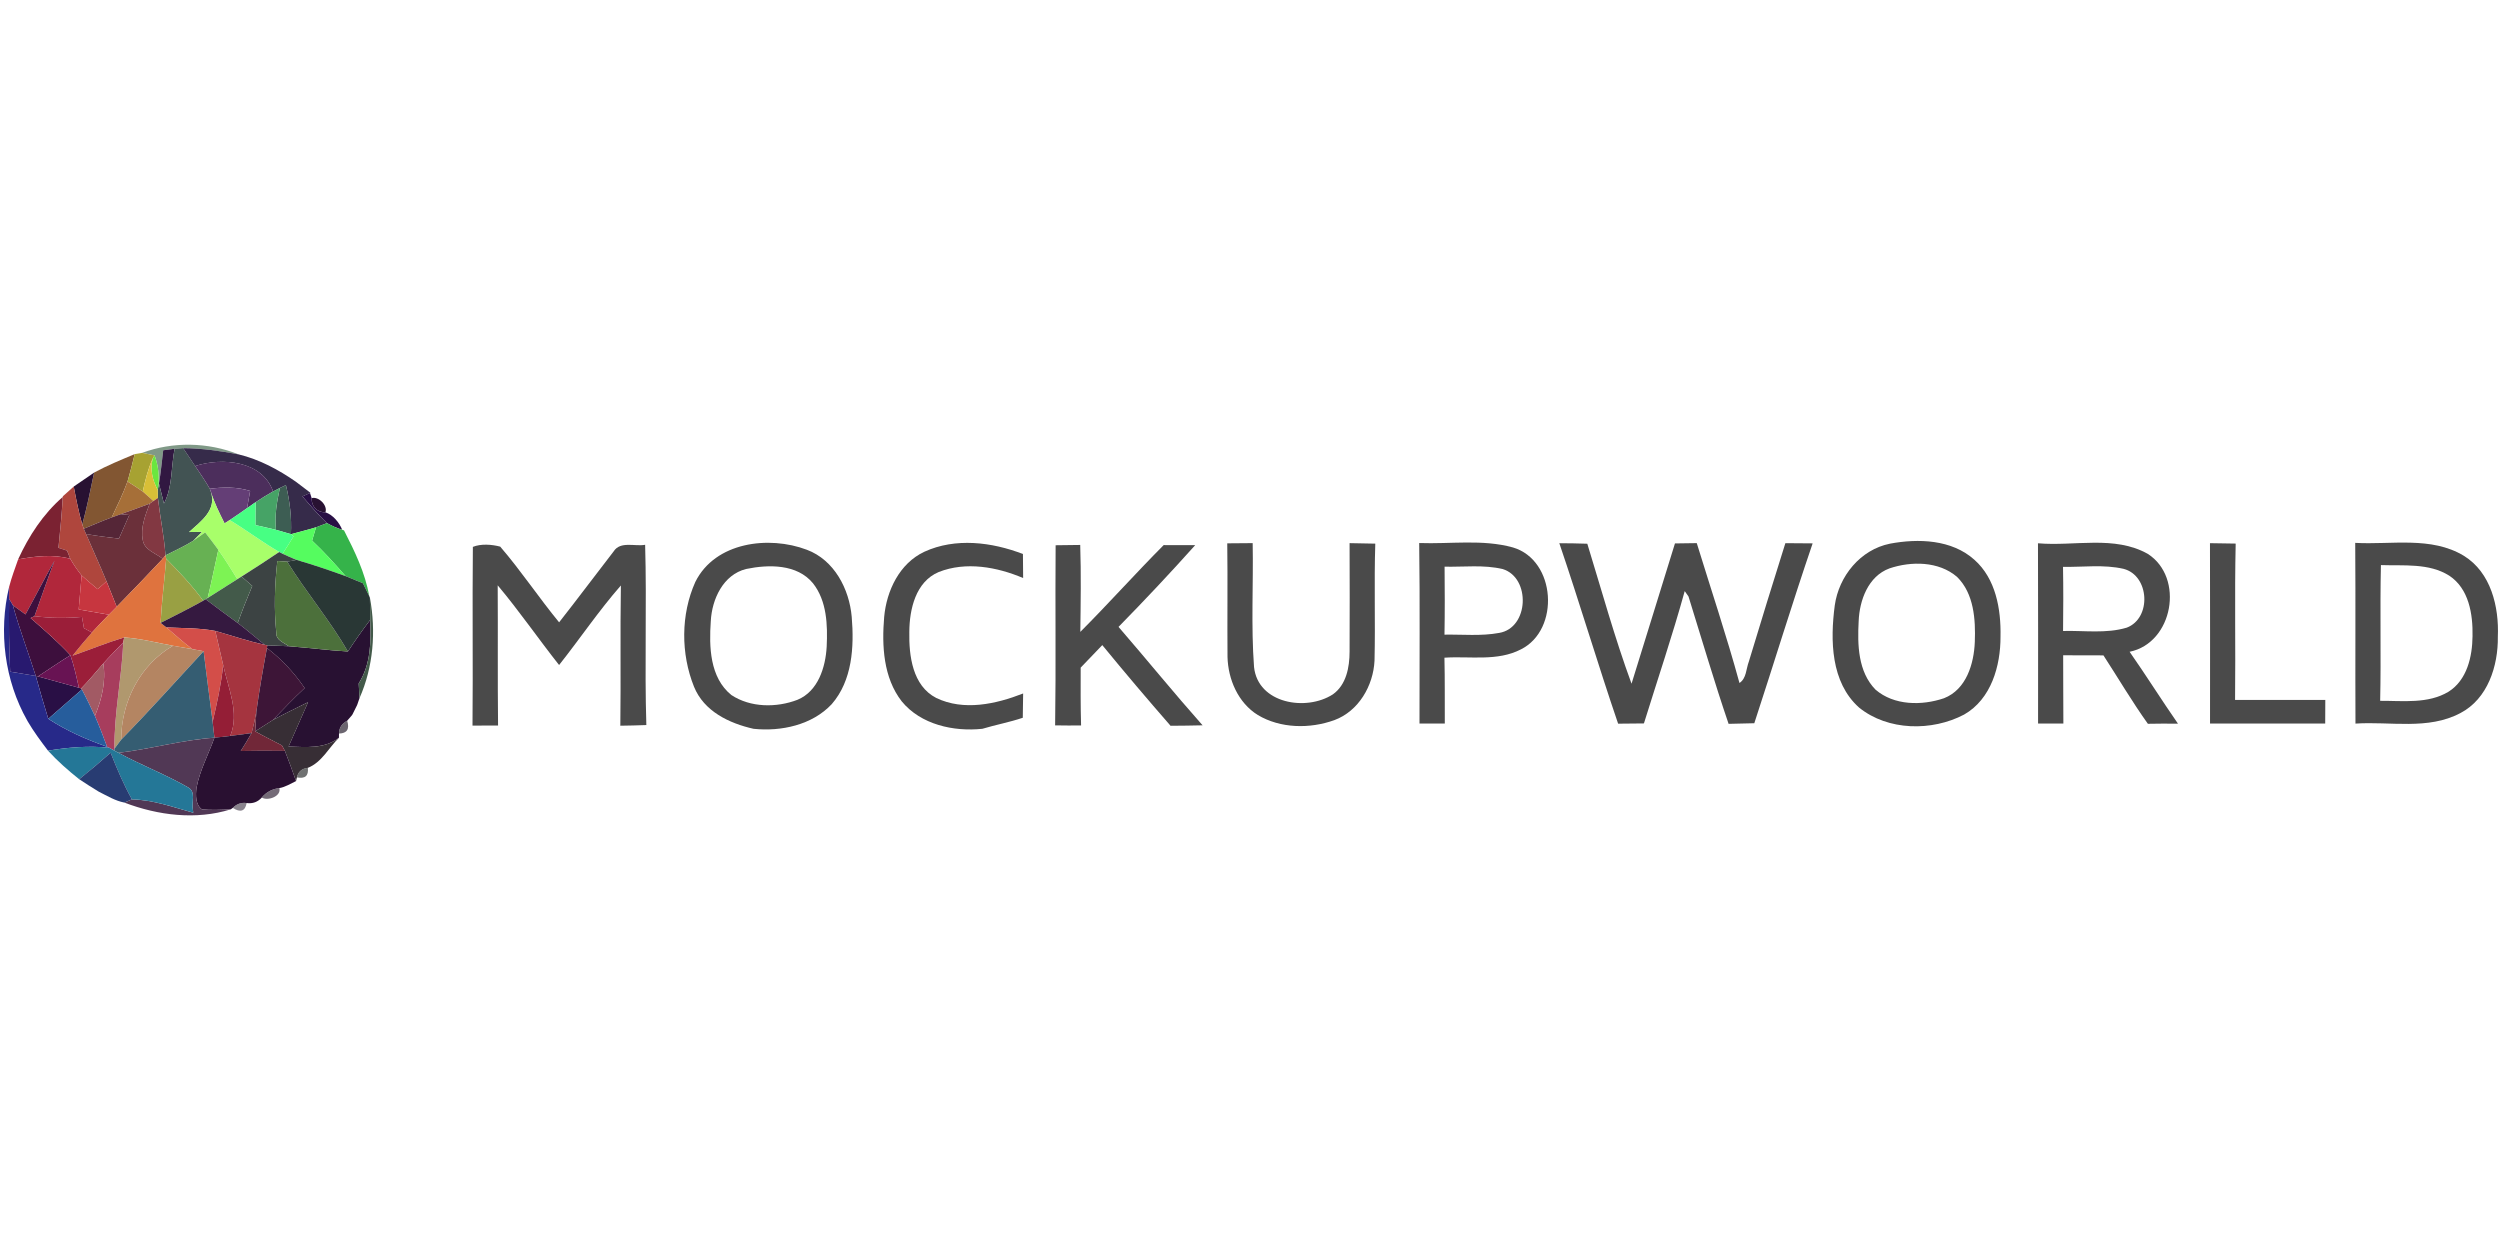 <svg height="90" viewBox="0 0 180 90" width="180" xmlns="http://www.w3.org/2000/svg"><g fill="none" fill-rule="evenodd"><path d="m.033.605c2.208-.823 4.759-.769 6.941.109-1.315-.248-2.645-.437-3.986-.448-.157.011-.463.033-.619.044-.204.029-.616.084-.82.109-.095.802-.171 1.6-.306 2.394l-.047.244c.084-.765.004-1.552-.27-2.27-.222-.047-.667-.138-.893-.182z" fill="#325b3e" opacity=".62" transform="translate(10.202 32)"/><path d="m.455.419c.204-.026.616-.08.82-.109-.259 1.312-.135 2.733-.765 3.946-.091-.361-.27-1.082-.361-1.443.135-.794.211-1.592.306-2.394z" fill="#311841" transform="translate(11.296 32)"/><path d="m1.275.31c.157-.011.463-.033.619-.044.284.43.572.86.86 1.286.364.539.732 1.075 1.057 1.64l.08.23c.426 1.323-.725 2.11-1.574 2.886.237-.004.707-.011.94-.015l-.645.645c-.638.397-1.323.711-1.993 1.049-.098-1.388-.39-2.755-.547-4.136-.004-.142-.007-.43-.011-.576l.04-.219.047-.244c.091.361.27 1.082.361 1.443.63-1.213.506-2.634.765-3.946z" fill="#425353" transform="translate(11.296 32)"/><path d="m.073.266c1.341.011 2.671.2 3.986.448 1.494.361 2.875 1.1 4.128 1.971.011.007.033.026.044.033.251.189.754.572 1.002.762l-.029.015-.547.248c.568.66 1.14 1.319 1.767 1.924-.197.077-.59.222-.787.299-.598.189-1.206.328-1.807.496.062-1.191-.08-2.379-.361-3.534-.109.051-.328.157-.437.208-.12.062-.364.186-.485.248-.791-2.219-3.666-2.463-5.615-1.829-.288-.426-.576-.856-.86-1.286z" fill="#362b4a" transform="translate(13.117 32)"/><path d="m.947 1.662c.944-.514 1.935-.915 2.922-1.33-.164.66-.324 1.319-.517 1.971-.321.889-.736 1.734-1.14 2.587-.678.251-1.341.539-2.011.816-.026-.077-.077-.23-.106-.306.332-1.235.594-2.485.853-3.738z" fill="#825632" transform="translate(5.83 32.364)"/><path d="m.59.332.536-.091c.226.044.67.135.893.182l-.135.233c-.343.754-.536 1.563-.714 2.368-.361-.248-.725-.488-1.097-.721.193-.652.353-1.312.517-1.971z" fill="#a7a232" transform="translate(9.109 32.364)"/><path d="m.561.058c.273.718.353 1.505.27 2.27l-.04.219c-.372-.685-.576-1.479-.364-2.255z" fill="#6ae73f" transform="translate(10.567 32.729)"/><path d="m.204.459c1.949-.634 4.824-.39 5.615 1.829-.43.248-.856.503-1.264.78l-.612.426c.073-.412.146-.823.222-1.239-.944-.299-1.935-.284-2.904-.157-.324-.565-.692-1.1-1.057-1.64z" fill="#4c2e5c" transform="translate(13.846 33.093)"/><path d="m.077 2.66c.179-.805.372-1.614.714-2.368-.211.776-.007 1.57.364 2.255.004.146.007.434.011.576l-.321.222c-.193-.171-.579-.514-.769-.685z" fill="#d8bf37" transform="translate(10.202 32.729)"/><g fill="#281132" transform="translate(5.101 33.822)"><path d="m.208 1.21c.492-.332.984-.667 1.468-1.006-.259 1.253-.521 2.503-.853 3.738-.262-.896-.441-1.815-.616-2.733z"/><path d="m17.337 2.044c.499-.146 1.173.525.991 1.02-.598.018-1.013-.426-.991-1.02z"/><path d="m19.949 13.085c.506-.776 1.042-1.534 1.603-2.274.069 1.567.047 3.203-.827 4.573.022.353.04.707.058 1.06l-.153.448c-.007.018-.026.058-.033.08l-.321.645c-.011.015-.033.047-.044.066l-.339.39c-.386.204-.583.51-.587.922l-.004.299c-1.042.823-2.394.674-3.629.634.466-1.068.94-2.128 1.406-3.192-.845.423-1.698.831-2.532 1.279.747-.78 1.494-1.56 2.285-2.296-.747-1.1-1.658-2.077-2.715-2.886l.022-.189c.514.018 1.031.04 1.545.062 1.421.109 2.838.295 4.263.379z"/></g><path d="m.235.685c.015.01.045.035.06.045-.015-.01-.045-.035-.06-.045z" fill="#413845" opacity=".53" transform="translate(21.134 34.186)"/><path d="m.514.82c.262-.233.525-.47.787-.703.175.918.353 1.836.616 2.733.029.077.08.23.106.306l.164.379c.485 1.137 1.006 2.263 1.476 3.411-.215.186-.43.372-.641.561-.39-.328-.776-.649-1.151-.987-.302-.375-.576-.78-.816-1.199-.058-.146-.175-.441-.233-.59-.157-.047-.466-.149-.619-.2.12-1.217.244-2.438.31-3.662z" fill="#af463d" transform="translate(4.008 34.915)"/><path d="m.026 2.704c.404-.853.82-1.698 1.14-2.587.372.233.736.474 1.097.721.189.171.576.514.769.685l-.273.189c-.689.262-1.385.506-2.081.758-.164.058-.488.175-.652.233z" fill="#a66f38" transform="translate(8.016 34.551)"/><path d="m.168.277c.969-.128 1.96-.142 2.904.157-.077.415-.149.827-.222 1.239-.412.291-.823.579-1.246.856l-.375.237c-.368-.736-.736-1.472-.98-2.259z" fill="#643e76" transform="translate(14.939 34.915)"/><path d="m.474.219c.109-.051.328-.157.437-.208.281 1.155.423 2.343.361 3.534-.27-.08-.809-.233-1.079-.313-.109-1.013.066-2.026.281-3.013z" fill="#3d5d53" transform="translate(19.676 34.915)"/><path d="m1.447.466c.12-.062.364-.186.485-.248-.215.987-.39 2-.281 3.013-.492-.12-.987-.226-1.479-.343.004-.55.007-1.097.011-1.643.408-.277.834-.532 1.264-.78z" fill="#46a366" transform="translate(18.219 34.915)"/><path d="m.131 3.028c.849-.776 2-1.563 1.574-2.886.244.787.612 1.523.98 2.259l.375-.237c1.21.732 2.339 1.589 3.56 2.299-.893.605-1.8 1.188-2.711 1.767l-.302.189c-.445-.711-.882-1.425-1.37-2.11-.306-.423-.627-.838-.947-1.253-.288.2-.576.401-.864.601l.645-.645c-.233.004-.703.011-.94.015z" fill="#a8ff6a" transform="translate(13.482 35.279)"/><g fill="#290f45" transform="translate(2.551 35.279)"><path d="m19.224.463.547-.248.117.372c-.022.594.394 1.038.991 1.02.543.179.991.729 1.21 1.257-.386-.109-.747-.288-1.097-.477-.627-.605-1.199-1.264-1.767-1.924z"/><path d="m.026 13.391.157.033c.987.259 1.96.554 2.948.816l.164.047.047.077c-.809.7-1.614 1.403-2.416 2.11-.313-1.024-.619-2.048-.9-3.083z"/></g><path d="m.211 4.631c.772-1.683 1.804-3.272 3.214-4.493-.066 1.224-.189 2.445-.31 3.662.153.051.463.153.619.2.058.149.175.445.233.59-1.235-.343-2.514-.186-3.757.04z" fill="#7b2232" transform="translate(1.093 35.644)"/><path d="m.845.43.321-.222c.157 1.381.448 2.747.547 4.136l-.2.244c-.499-.408-1.315-.619-1.436-1.348-.175-.9.186-1.789.496-2.62z" fill="#823842" transform="translate(10.202 35.644)"/><path d="m2.5 1.013c.696-.251 1.392-.496 2.081-.758-.31.831-.67 1.72-.496 2.62.12.729.936.94 1.436 1.348-1.089 1.162-2.197 2.314-3.312 3.454-.244-.609-.488-1.217-.732-1.826-.47-1.148-.991-2.274-1.476-3.411.783.142 1.578.237 2.368.332.251-.565.503-1.13.747-1.698-.153-.015-.459-.047-.616-.062z" fill="#6b303a" transform="translate(6.194 36.008)"/><path d="m1.392.579.612-.426c-.004.547-.007 1.093-.011 1.643.492.117.987.222 1.479.343.27.08.809.233 1.079.313.047.036.142.117.189.153-.255.426-.525.842-.791 1.257-.062-.029-.182-.095-.244-.128-1.221-.711-2.35-1.567-3.56-2.299.423-.277.834-.565 1.246-.856z" fill="#47ff83" transform="translate(16.397 36.008)"/><path d="m2.212.517c.164-.058.488-.175.652-.233.157.015.463.047.616.062-.244.568-.496 1.133-.747 1.698-.791-.095-1.585-.189-2.368-.332l-.164-.379c.67-.277 1.334-.565 2.011-.816z" fill="#552637" transform="translate(5.83 36.737)"/><path d="m.528.499c.197-.077.59-.222.787-.299.35.189.711.368 1.097.477l.131.047c.772 1.505 1.519 3.05 1.818 4.733-.149-.313-.299-.623-.455-.929-.419-.168-.834-.339-1.25-.514-.772-.882-1.556-1.756-2.412-2.554.095-.321.189-.641.284-.962z" fill="#35b34a" transform="translate(22.227 37.466)"/><path d="m.907.63c.601-.168 1.21-.306 1.807-.496-.095.321-.189.641-.284.962.856.798 1.64 1.672 2.412 2.554-1.166-.423-2.343-.823-3.534-1.17-.339-.138-.67-.284-1.002-.441.266-.415.536-.831.791-1.257-.047-.036-.142-.117-.189-.153z" fill="#55fc5f" transform="translate(20.04 37.83)"/><path d="m2.248.743c.288-.2.576-.401.864-.601.321.415.641.831.947 1.253-.262 1.155-.481 2.317-.769 3.465l-.146.091-.175.106c-.794-1.089-1.72-2.066-2.664-3.024l-.051-.24c.67-.339 1.355-.652 1.993-1.049z" fill="#67b153" transform="translate(11.66 38.194)"/><g fill="#4a4a4a" transform="translate(33.887 38.923)"><path d="m102.185.222c2.048-.383 4.449-.306 6.081 1.155 1.545 1.366 1.924 3.56 1.884 5.52.011 2.113-.667 4.518-2.623 5.63-2.314 1.217-5.48 1.177-7.561-.506-2.04-1.822-2.081-4.85-1.749-7.36.295-2.099 1.84-4.008 3.968-4.438zm-.036 1.782c-1.527.565-2.153 2.292-2.212 3.797-.091 1.691-.051 3.64 1.213 4.93 1.334 1.151 3.334 1.162 4.93.619 1.607-.627 2.157-2.474 2.219-4.052.062-1.618-.058-3.48-1.279-4.686-1.319-1.133-3.298-1.14-4.872-.609z" fill-rule="nonzero"/><path d="m.16.452c.587-.237 1.355-.179 1.968-.018 1.501 1.742 2.78 3.673 4.241 5.451 1.33-1.687 2.613-3.414 3.928-5.109.485-.758 1.53-.335 2.266-.474.124 4.321-.047 8.654.087 12.979-.623.022-1.25.04-1.873.047.044-3.367-.015-6.734.04-10.097-1.592 1.818-2.948 3.833-4.449 5.728-1.498-1.895-2.868-3.891-4.42-5.739.022 3.363-.011 6.726.026 10.093-.616.004-1.228.007-1.84.007.04-4.289-.018-8.581.026-12.87z"/><path d="m16.178 2.973c1.428-2.871 5.287-3.352 8.027-2.314 1.975.74 3.057 2.824 3.232 4.832.182 2.157.044 4.584-1.443 6.289-1.41 1.501-3.64 1.979-5.626 1.771-1.756-.397-3.567-1.257-4.285-3.028-.955-2.372-.958-5.207.095-7.55zm3.655-.929c-1.654.412-2.46 2.175-2.543 3.749-.128 1.836-.08 4.066 1.483 5.327 1.381.911 3.247.922 4.755.343 1.49-.612 2.026-2.35 2.106-3.83.073-1.552.018-3.283-.984-4.558-1.148-1.399-3.199-1.366-4.817-1.031z" fill-rule="nonzero"/><path d="m32.662.805c2.241-1.031 4.864-.7 7.102.16 0 .576.004 1.151.015 1.731-1.891-.802-4.121-1.206-6.078-.434-1.662.7-2.106 2.682-2.117 4.307-.033 1.72.226 3.877 1.935 4.759 1.982.958 4.303.445 6.26-.321-.007.583-.018 1.166-.026 1.749-.955.321-1.949.506-2.911.794-2.066.219-4.427-.299-5.801-1.971-1.33-1.709-1.443-4.008-1.268-6.081.171-1.887 1.1-3.855 2.889-4.693z"/><path d="m42.118.335c.587-.004 1.181-.011 1.771-.022.069 2.088.033 4.176.007 6.26 2.04-2.044 3.964-4.201 6.001-6.249.758.007 1.512.004 2.27.004-1.793 2.004-3.636 3.964-5.52 5.885 2.033 2.35 3.99 4.762 6.052 7.087-.769.026-1.538.022-2.306.033-1.669-1.913-3.309-3.848-4.915-5.808-.521.539-1.035 1.082-1.556 1.621-.004 1.388-.011 2.777.029 4.165-.623.007-1.246.004-1.869-.007.066-4.321 0-8.647.036-12.968z"/><path d="m54.477.197c.609-.004 1.221-.007 1.829-.015.055 2.973-.124 5.954.098 8.92.281 2.645 3.764 3.21 5.677 1.968.969-.689 1.199-1.953 1.202-3.068.015-2.605.007-5.214 0-7.819.616.011 1.232.018 1.851.036-.091 2.806.011 5.615-.055 8.424-.087 1.807-1.144 3.64-2.897 4.285-1.764.634-3.873.605-5.509-.372-1.414-.878-2.139-2.562-2.179-4.183-.022-2.726.018-5.451-.018-8.177z"/><path d="m68.294.175c2.241.084 4.555-.288 6.745.317 3.108.911 3.414 5.921.583 7.338-1.698.882-3.677.477-5.509.601.036 1.578.018 3.159.026 4.74-.609 0-1.213 0-1.822 0-.004-4.332.036-8.665-.022-12.997zm1.829 1.702c.015 1.632.022 3.261-.007 4.894 1.308-.022 2.638.117 3.935-.124 2.153-.353 2.288-3.968.259-4.598-1.37-.324-2.795-.142-4.187-.171z" fill-rule="nonzero"/><path d="m78.384.189c.67.004 1.341.011 2.015.036 1.035 3.367 1.975 6.788 3.185 10.079 1.053-3.363 2.077-6.737 3.126-10.1.521-.007 1.046-.015 1.57-.022 1.031 3.352 2.15 6.686 3.075 10.071.51-.335.474-1.02.674-1.538.86-2.849 1.738-5.691 2.631-8.53.652.004 1.308.011 1.964.015-1.468 4.296-2.787 8.639-4.201 12.95-.619.018-1.235.026-1.851.044-1.035-3.032-1.931-6.111-2.886-9.168-.069-.095-.204-.291-.273-.39-.885 3.203-1.953 6.355-2.937 9.528-.623.004-1.239.007-1.858.018-1.472-4.311-2.766-8.683-4.234-12.994z"/><path d="m112.846.193c2.62.23 5.509-.59 7.911.765 2.653 1.705 1.822 6.409-1.312 7.047 1.191 1.705 2.296 3.469 3.483 5.178-.725-.007-1.447-.011-2.168.007-1.137-1.592-2.132-3.283-3.199-4.926-.969-.007-1.935-.004-2.9-.007.011 1.636 0 3.276.015 4.912-.609.004-1.217.004-1.822.004 0-4.325.011-8.654-.007-12.979zm1.804 1.698c.029 1.538.022 3.079.004 4.617 1.523-.04 3.101.204 4.584-.24 1.8-.681 1.647-3.746-.226-4.234-1.425-.328-2.911-.12-4.362-.142z" fill-rule="nonzero"/><path d="m125.231.186c.612.007 1.232.015 1.851.029-.084 3.753 0 7.506-.044 11.259 2.164.004 4.332.004 6.497-.004-.004.565-.007 1.133-.007 1.702-2.766 0-5.528 0-8.293 0 0-4.329.011-8.657-.004-12.986z"/><path d="m135.707 13.176c-.022-4.336.015-8.676-.018-13.012 2.598.146 5.469-.492 7.819.929 1.957 1.202 2.543 3.68 2.449 5.834.029 2.091-.725 4.467-2.696 5.491-2.325 1.239-5.043.59-7.553.758zm1.778-1.64c1.647-.007 3.443.233 4.923-.656 1.33-.838 1.713-2.525 1.727-3.997.033-1.574-.255-3.421-1.676-4.358-1.461-.922-3.276-.703-4.919-.762-.077 3.257.018 6.515-.055 9.772z" fill-rule="nonzero"/></g><path d="m.78.302c.488.685.926 1.399 1.37 2.11-.711.455-1.425.907-2.139 1.355.288-1.148.506-2.31.769-3.465z" fill="#7df354" transform="translate(14.939 39.287)"/><path d="m3.341.091c.062.033.182.098.244.128.332.157.663.302 1.002.441-.168.033-.503.098-.67.128-.175-.011-.532-.036-.711-.047-.189 1.713-.248 3.447-.073 5.167-.036.536.55.7.893.969-.514-.022-1.031-.044-1.545-.062-.047-.011-.138-.033-.186-.04-.649-.521-1.275-1.075-1.942-1.57.324-.9.678-1.789 1.049-2.671-.255-.23-.514-.452-.772-.674.911-.579 1.818-1.162 2.711-1.767z" fill="#3c4343" transform="translate(16.761 39.652)"/><path d="m.94.259c1.243-.226 2.521-.383 3.757-.04.24.419.514.823.816 1.199-.073.816-.142 1.632-.211 2.449.725.124 1.447.248 2.172.375-.412.423-.82.849-1.217 1.283-.193-.106-.383-.211-.576-.313-.047-.27-.095-.539-.142-.809-1.137.106-2.285.095-3.418-.055.477-1.334.936-2.678 1.443-4.001-.714 1.283-1.388 2.587-2.091 3.877-.226-.164-.678-.492-.907-.656-.069-.12-.204-.353-.273-.474 0-.215 0-.641 0-.853.171-.678.423-1.326.649-1.982z" fill="#b1273b" transform="translate(.364 40.016)"/><path d="m6.613.579.2-.244.051.24c-.12 1.541-.321 3.079-.404 4.62.106.084.31.244.415.324.619.528 1.224 1.079 1.88 1.567-.47-.08-.94-.16-1.406-.244-1.17-.211-2.325-.525-3.513-.598-1.261.383-2.478.882-3.717 1.315.455-.568.915-1.13 1.399-1.672.397-.434.805-.86 1.217-1.283.186-.193.375-.383.565-.572 1.115-1.14 2.223-2.292 3.312-3.454z" fill="#df733e" transform="translate(5.101 39.652)"/><path d="m1.108 4.223c.703-1.29 1.377-2.594 2.091-3.877-.506 1.323-.966 2.667-1.443 4.001l-.288.135c.991.86 1.982 1.716 2.871 2.678-.791.488-1.556 1.02-2.336 1.527l-.157-.033c-.536-1.698-1.177-3.363-1.647-5.087.23.164.681.492.907.656z" fill="#3d0f3d" transform="translate(.729 40.016)"/><path d="m.67.211c.944.958 1.869 1.935 2.664 3.024-1.009.561-2.04 1.075-3.068 1.596.084-1.541.284-3.079.404-4.62z" fill="#99a043" transform="translate(11.296 40.016)"/><path d="m.291.011c.179.011.536.036.711.047 1.374 2.215 3.068 4.212 4.372 6.468-1.425-.084-2.842-.27-4.263-.379-.343-.27-.929-.434-.893-.969-.175-1.72-.117-3.454.073-5.167z" fill="#4c703b" transform="translate(19.676 40.381)"/><path d="m.273.423c.168-.029.503-.095.67-.128 1.191.346 2.368.747 3.534 1.17.415.175.831.346 1.25.514.157.306.306.616.455.929l.047.12c.007.528.015 1.06.018 1.589-.561.74-1.097 1.498-1.603 2.274-1.304-2.255-2.999-4.252-4.372-6.468z" fill="#293735" transform="translate(20.405 40.016)"/><path d="m.412.324c.375.339.762.66 1.151.987.211-.189.426-.375.641-.561.244.609.488 1.217.732 1.826-.189.189-.379.379-.565.572-.725-.128-1.447-.251-2.172-.375.069-.816.138-1.632.211-2.449z" fill="#c7363f" transform="translate(5.466 41.109)"/><g fill="#435a4a" transform="translate(14.575 41.474)"><path d="m2.514.226.302-.189c.259.222.517.445.772.674-.372.882-.725 1.771-1.049 2.671-.772-.565-1.549-1.126-2.31-1.709l.146-.091c.714-.448 1.428-.9 2.139-1.355z"/><path d="m12.061 1.57c.445 2.416.248 4.966-.751 7.222-.018-.353-.036-.707-.058-1.06.874-1.37.896-3.006.827-4.573-.004-.528-.011-1.06-.018-1.589z"/></g><path d="m1.96 9.674c-1.636-2.893-2.073-6.395-1.304-9.619v.853c-.018 1.749-.015 3.502.08 5.251.612.106 1.224.204 1.84.31.281 1.035.587 2.059.9 3.083 1.315.864 2.755 1.494 4.234 2.015l.153.069c-1.472-.157-2.951-.026-4.405.211-.517-.681-1.028-1.366-1.461-2.106-.011-.015-.029-.047-.036-.066z" fill="#272989" transform="translate(0 42.202)"/><path d="m.291.179c.069.12.204.353.273.474.47 1.723 1.111 3.389 1.647 5.087-.616-.106-1.228-.204-1.84-.31-.095-1.749-.098-3.502-.08-5.251z" fill="#28196f" transform="translate(.364 42.931)"/><path d="m.266 1.917c1.028-.521 2.059-1.035 3.068-1.596l.175-.106c.762.583 1.538 1.144 2.31 1.709.667.496 1.294 1.049 1.942 1.57-1.206-.259-2.372-.663-3.556-.998-1.162-.219-2.35-.193-3.523-.255-.106-.08-.31-.24-.415-.324z" fill="#351940" transform="translate(11.296 42.931)"/><path d="m.011.474.288-.135c1.133.149 2.281.16 3.418.055.047.27.095.539.142.809.193.102.383.208.576.313-.485.543-.944 1.104-1.399 1.672 1.239-.434 2.456-.933 3.717-1.315l-.062.357c-.481.506-.977.995-1.439 1.516-.525.605-1.031 1.224-1.592 1.796l-.164-.047c-.175-.787-.35-1.578-.612-2.343-.889-.962-1.88-1.818-2.871-2.678z" fill="#9b1e39" transform="translate(2.186 44.024)"/><path d="m.317.055c1.173.062 2.361.036 3.523.255.186.816.379 1.632.568 2.452-.142 1.381-.441 2.74-.758 4.092-.23-1.694-.441-3.389-.652-5.083-.2-.036-.601-.113-.802-.149-.656-.488-1.261-1.038-1.88-1.567z" fill="#d34e49" transform="translate(11.66 45.117)"/><path d="m.197.31c1.184.335 2.35.74 3.556.998.047.007.138.029.186.04l-.022.189c-.288 1.527-.554 3.057-.765 4.595-.095.517-.204 1.031-.343 1.534-.514.069-1.024.138-1.534.204.685-1.68-.157-3.454-.51-5.109-.189-.82-.383-1.636-.568-2.452z" fill="#a5343f" transform="translate(15.304 45.117)"/><path d="m.922.051c1.188.073 2.343.386 3.513.598-2.383 1.381-3.72 4.045-3.724 6.759-.12.164-.364.488-.488.652-.022-2.565.525-5.09.638-7.652z" fill="#b0986e" transform="translate(8.016 45.846)"/><path d="m.878 1.56c.463-.521.958-1.009 1.439-1.516-.113 2.562-.66 5.087-.638 7.652l-.011.138c-.091-.051-.273-.157-.364-.208l-.153-.069c-.277-.747-.557-1.49-.878-2.219.492-1.195.813-2.478.605-3.779z" fill="#a73d5d" transform="translate(6.559 46.211)"/><path d="m4.07.284c.466.084.936.164 1.406.244.2.036.601.113.802.149-1.968 2.128-3.902 4.292-5.932 6.366.004-2.715 1.341-5.378 3.724-6.759z" fill="#b48562" transform="translate(8.381 46.211)"/><path d="m.711 6.679c2.03-2.073 3.964-4.238 5.932-6.366.211 1.694.423 3.389.652 5.083.04.379.08.762.128 1.144-2.332.157-4.591.816-6.905 1.089-.077-.04-.23-.12-.306-.16l.011-.138c.124-.164.368-.488.488-.652z" fill="#355d72" transform="translate(8.016 46.575)"/><path d="m1.002.08c1.057.809 1.968 1.785 2.715 2.886-.791.736-1.538 1.516-2.285 2.296-.426.273-.853.547-1.279.82.018-.35.062-1.053.084-1.406.211-1.538.477-3.068.765-4.595z" fill="#3d1537" transform="translate(18.219 46.575)"/><path d="m.182 1.764c.78-.506 1.545-1.038 2.336-1.527.262.765.437 1.556.612 2.343-.987-.262-1.96-.557-2.948-.816z" fill="#681353" transform="translate(2.551 46.939)"/><path d="m.015 1.898c.561-.572 1.068-1.191 1.592-1.796.208 1.301-.113 2.583-.605 3.779-.302-.641-.605-1.283-.94-1.906z" fill="#a25a64" transform="translate(5.83 47.668)"/><path d="m.765.211c.353 1.654 1.195 3.429.51 5.109-.383.044-.762.087-1.14.128-.047-.383-.087-.765-.128-1.144.317-1.352.616-2.711.758-4.092z" fill="#941e36" transform="translate(15.304 47.668)"/><path d="m.197 2.263c.802-.707 1.607-1.41 2.416-2.11.335.623.638 1.264.94 1.906.321.729.601 1.472.878 2.219-1.479-.521-2.919-1.151-4.234-2.015z" fill="#265d9c" transform="translate(3.279 49.49)"/><path d="m1.432 1.618c.834-.448 1.687-.856 2.532-1.279-.466 1.064-.94 2.124-1.406 3.192 1.235.04 2.587.189 3.629-.634-.732.721-1.25 1.785-2.241 2.168-.437.055-.7.284-.787.689l-.062.266c-.259-.725-.514-1.454-.802-2.172-.051-.098-.16-.295-.215-.394-.638-.346-1.301-.652-1.928-1.017.426-.273.853-.547 1.279-.82z" fill="#372e35" transform="translate(18.219 50.219)"/><path d="m.265.79c.01-.03.035-.085.045-.11-.01.025-.035.08-.045.11z" fill="#454147" opacity=".47" transform="translate(25.506 50.219)"/><path d="m.987 1.836c.138-.503.248-1.017.343-1.534-.022.353-.066 1.057-.084 1.406.627.364 1.29.67 1.928 1.017.055.098.164.295.215.394-1.06-.015-2.121-.015-3.181.007.27-.426.532-.853.78-1.29z" fill="#712738" transform="translate(17.126 50.947)"/><path d="m.265.765c.015-.025.045-.07.06-.09-.015.02-.045.065-.06.09z" fill="#423e44" opacity=".47" transform="translate(25.142 50.947)"/><path d="m.69.275c.01.025.035.07.05.09-.015-.02-.04-.065-.05-.09z" fill="#4c4e6d" opacity=".56" transform="translate(1.457 51.676)"/><path d="m.361 1.14c.004-.412.2-.718.587-.922.186.601-.011.907-.587.922z" fill="#2f2734" opacity=".71" transform="translate(24.049 51.676)"/><path d="m1.592.346c.379-.04.758-.084 1.14-.128.51-.066 1.02-.135 1.534-.204-.248.437-.51.864-.78 1.29 1.06-.022 2.121-.022 3.181-.007.288.718.543 1.447.802 2.172-.394.186-.769.43-1.206.506-.496.051-.944.291-1.261.678-.291.324-.656.455-1.089.397-.39-.055-.721.062-.998.35l-.146.102c-.689.036-1.381.066-2.07.007-.477-.332-.459-1.028-.401-1.538.233-1.272.867-2.416 1.294-3.626z" fill="#291031" transform="translate(13.846 52.769)"/><path d="m.153 1.436c2.314-.273 4.573-.933 6.905-1.089-.426 1.21-1.06 2.354-1.294 3.626-.058.51-.077 1.206.401 1.538.689.058 1.381.029 2.07-.007-2.511.783-5.232.437-7.659-.485.135-.058.404-.175.539-.233 1.523.033 2.97.557 4.42.962l-.033-.27c-.087-.496.222-1.21-.302-1.534-1.625-.94-3.392-1.611-5.047-2.507z" fill="#513855" transform="translate(8.381 52.769)"/><path d="m.179.55c1.454-.237 2.933-.368 4.405-.211.091.051.273.157.364.208.077.04.23.12.306.16 1.654.896 3.421 1.567 5.047 2.507.525.324.215 1.038.302 1.534l.033.27c-1.45-.404-2.897-.929-4.42-.962-.598-1.079-1.082-2.212-1.53-3.36-.736.656-1.49 1.294-2.263 1.909-.794-.63-1.56-1.304-2.245-2.055z" fill="#247797" transform="translate(3.279 53.498)"/><path d="m.237 2.241c.772-.616 1.527-1.253 2.263-1.909.448 1.148.933 2.281 1.53 3.36-.135.058-.404.175-.539.233-.656-.124-1.243-.485-1.833-.78-.015-.007-.047-.026-.062-.036-.463-.277-.911-.572-1.359-.867z" fill="#283c72" transform="translate(5.466 53.862)"/><path d="m.244 1.017c.087-.404.35-.634.787-.689.066.576-.197.805-.787.689z" fill="#343738" opacity=".71" transform="translate(21.134 54.955)"/><path d="m.69.265c.02.015.065.04.085.05-.02-.01-.065-.035-.085-.05z" fill="#4b4f5d" opacity=".5" transform="translate(6.559 56.777)"/><path d="m.266 1.009c.317-.386.765-.627 1.261-.678.171.579-.831.955-1.261.678z" fill="#36293a" opacity=".69" transform="translate(18.583 56.413)"/><path d="m0 .663c.277-.288.609-.404.998-.35-.109.59-.441.707-.998.35z" fill="#3b3141" opacity=".6" transform="translate(16.761 57.506)"/></g></svg>